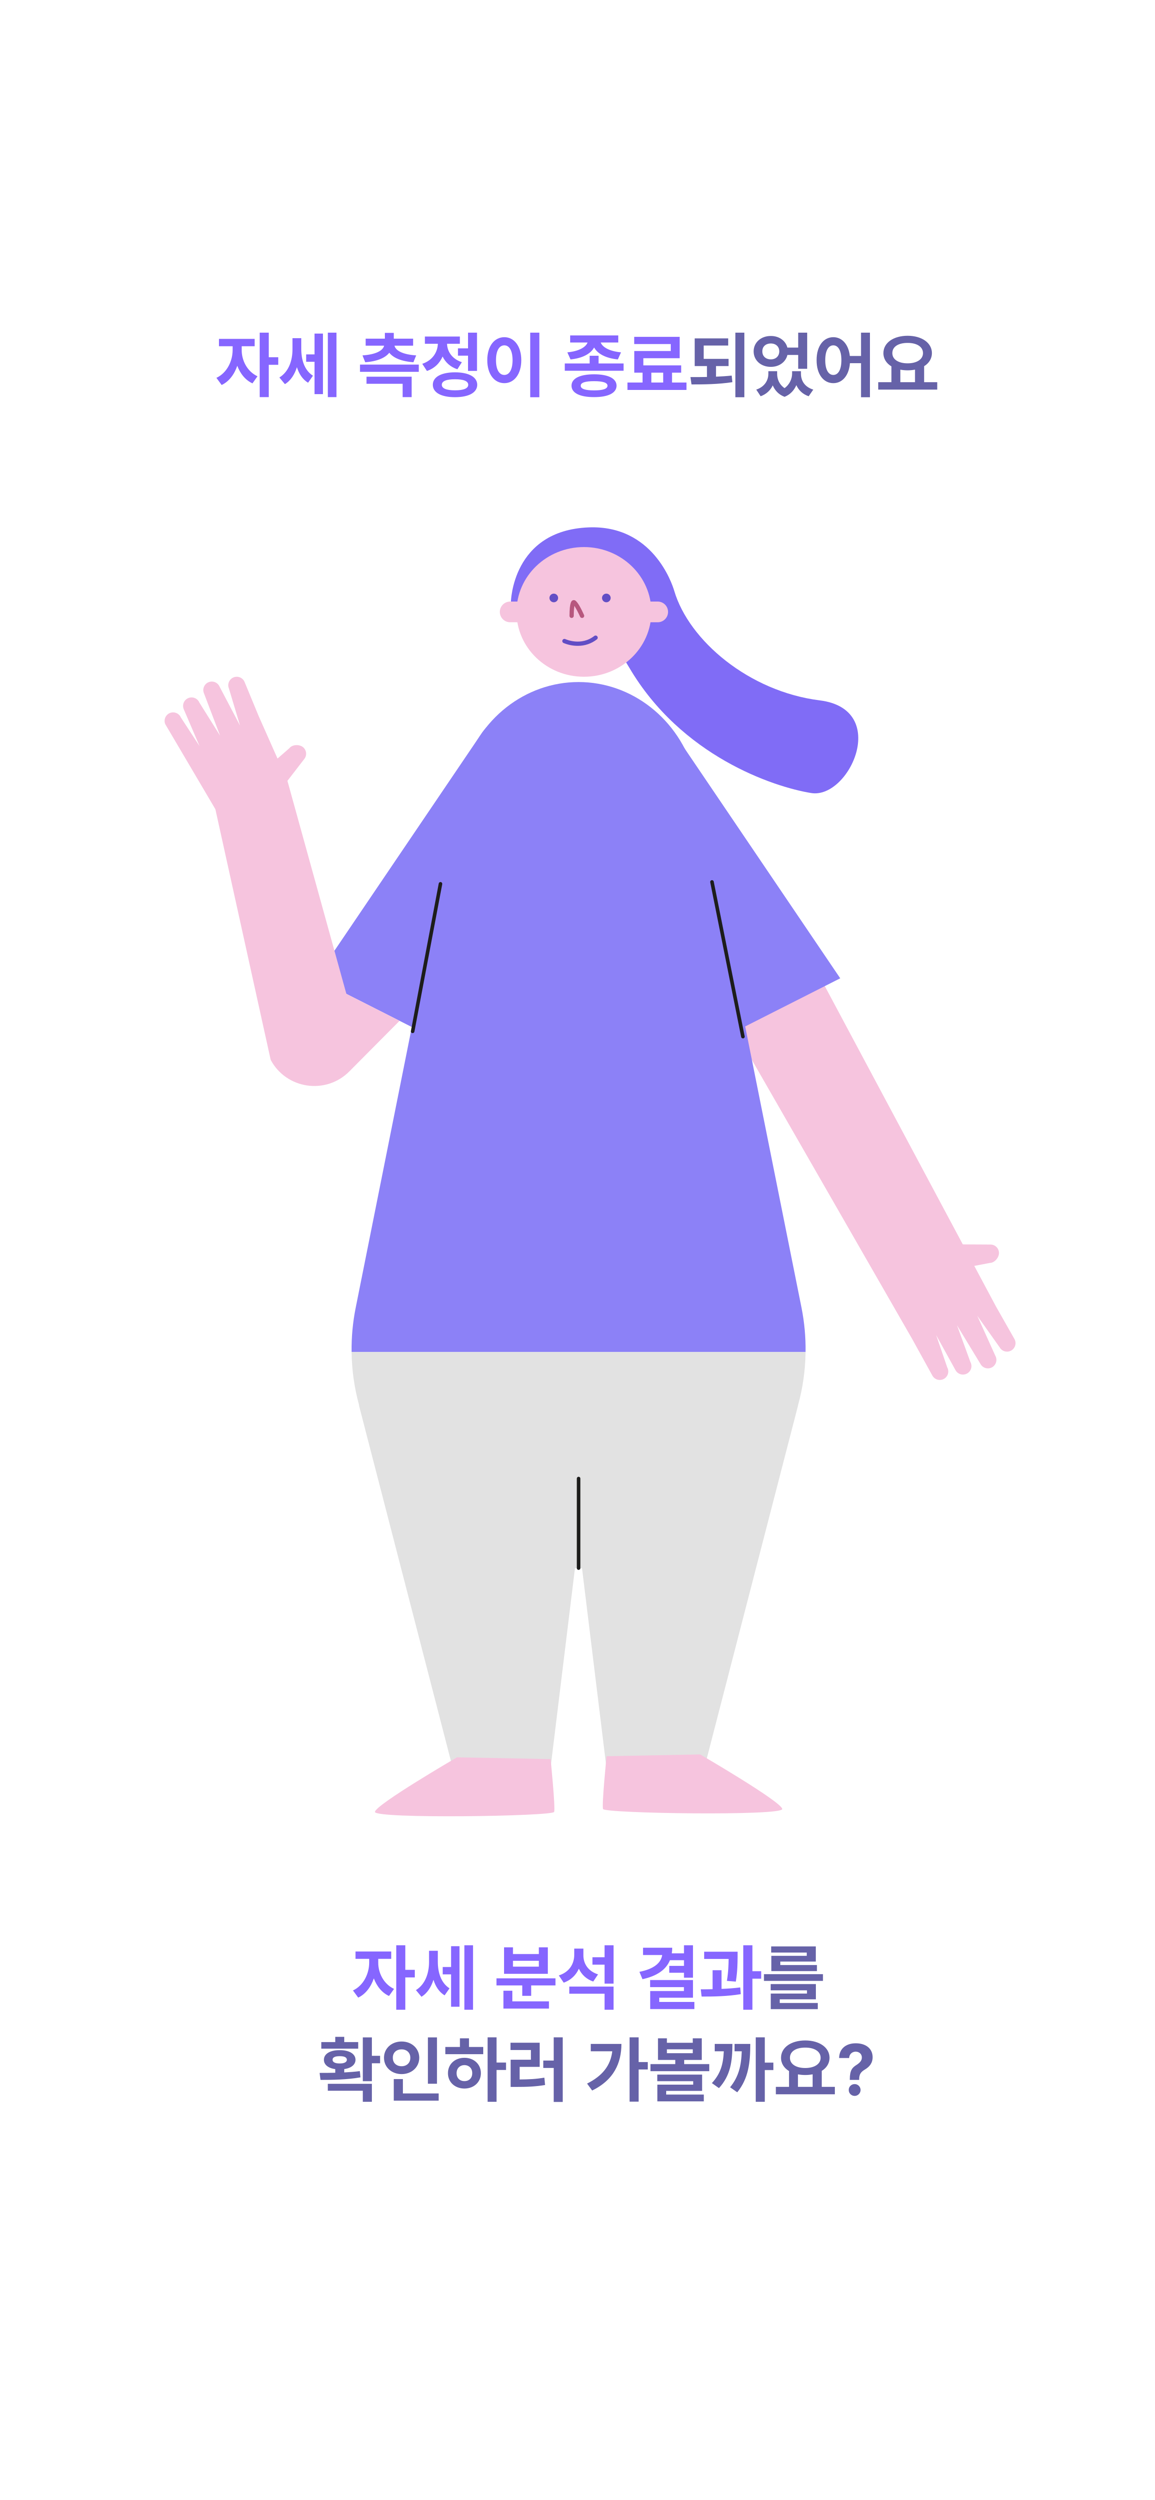 <svg width="414" height="896" viewBox="0 0 414 896" fill="none" xmlns="http://www.w3.org/2000/svg">
<rect width="414" height="896" fill="white"/>
<path d="M135.581 703.527V702.105H140.228V699.465H127.431V702.105H132.331V703.527C132.306 707.349 130.363 711.64 126.517 713.43L128.396 715.994C131.062 714.737 132.966 712.147 133.994 709.101C135.035 711.868 136.863 714.229 139.44 715.41L141.243 712.871C137.447 711.106 135.568 707.044 135.581 703.527ZM142.03 720.336H145.28V708.758H148.683V706.041H145.28V697.23H142.03V720.336ZM156.935 703.045V699.211H153.786V703.197C153.786 707.107 152.517 711.183 149.089 713.303L151.069 715.689C153.164 714.42 154.548 712.224 155.373 709.608C156.109 711.97 157.366 713.976 159.372 715.182L161.124 712.668C157.963 710.649 156.922 706.79 156.935 703.045ZM158.687 707.666H161.683V719.27H164.704V697.561H161.683V705.025H158.687V707.666ZM166.456 720.336H169.554V697.23H166.456V720.336ZM199.108 709.088H177.958V711.627H187.2V715.359H190.399V711.627H199.108V709.088ZM180.446 719.93H196.772V717.34H183.646V713.531H180.446V719.93ZM180.675 707.463H196.366V697.967H193.142V700.379H183.874V697.967H180.675V707.463ZM183.874 704.898V702.791H193.142V704.898H183.874ZM209.112 700.836V698.424H205.837V700.633C205.824 703.794 204.174 706.815 200.302 708.047L202.054 710.637C204.656 709.71 206.472 707.92 207.487 705.635C208.465 707.729 210.166 709.393 212.642 710.23L214.368 707.666C210.712 706.511 209.1 703.718 209.112 700.836ZM204.06 714.598H216.704V720.336H219.929V712.033H204.06V714.598ZM212.362 704.188H216.704V710.992H219.929V697.23H216.704V701.521H212.362V704.188ZM248.392 697.23H245.167V700.125H240.8C240.901 699.49 240.952 698.817 240.952 698.119H230.491V700.734H237.359C236.928 703.515 234.49 705.711 229.196 706.752L230.288 709.393C235.404 708.275 238.705 706.054 240.14 702.588H245.167V704.619H239.886V707.082H245.167V708.859H248.392V697.23ZM233.03 712.236H245.142V713.633H233.056V720.107H248.899V717.543H236.306V716.02H248.392V709.697H233.03V712.236ZM264.388 699.541H252.403V702.131H261.163C261.138 704.175 261.087 706.65 260.554 710.002L263.753 710.256C264.362 706.409 264.362 703.565 264.388 701.395V699.541ZM251.185 713.023L251.489 715.613C255.539 715.639 260.77 715.55 265.53 714.75L265.327 712.338C263.194 712.617 260.896 712.782 258.624 712.871V706.168H255.425V712.973C253.927 713.011 252.479 713.023 251.185 713.023ZM266.419 720.336H269.694V709.215H272.843V706.523H269.694V697.23H266.419V720.336Z" fill="#8666FF"/>
<path d="M294.983 707.59H273.833V710.002H294.983V707.59ZM276.245 713.379H289.245V714.547H276.271V720.133H293.13V717.924H279.495V716.604H292.444V711.145H276.245V713.379ZM276.423 699.846H289.169V701.014H276.474V706.498H292.825V704.314H279.698V703.07H292.419V697.637H276.423V699.846ZM133.296 730.256H130.046V745.947H133.296V739.523H136.241V736.857H133.296V730.256ZM114.558 742.977L114.888 745.49C118.963 745.49 124.32 745.439 129.208 744.576L128.979 742.342C127.202 742.57 125.298 742.71 123.394 742.812V741.618C125.869 741.263 127.418 740.044 127.431 738.279C127.418 736.134 125.171 734.813 121.769 734.826C118.341 734.813 116.094 736.134 116.106 738.279C116.094 740.044 117.655 741.275 120.169 741.631V742.926C118.163 742.977 116.246 742.977 114.558 742.977ZM115.167 734.293H128.396V731.932H123.394V730.053H120.169V731.932H115.167V734.293ZM117.503 749.375H130.046V753.336H133.296V746.887H117.503V749.375ZM119.204 738.279C119.191 737.378 120.118 736.984 121.769 736.984C123.394 736.984 124.32 737.378 124.333 738.279C124.32 739.117 123.394 739.612 121.769 739.6C120.118 739.612 119.191 739.117 119.204 738.279ZM156.63 730.256H153.38V746.861H156.63V730.256ZM137.638 737.543C137.638 740.983 140.405 743.408 143.96 743.408C147.502 743.408 150.27 740.983 150.282 737.543C150.27 734.153 147.502 731.716 143.96 731.729C140.405 731.716 137.638 734.153 137.638 737.543ZM140.812 737.543C140.786 735.664 142.145 734.534 143.96 734.547C145.712 734.534 147.07 735.664 147.083 737.543C147.07 739.473 145.712 740.59 143.96 740.59C142.145 740.59 140.786 739.473 140.812 737.543ZM141.142 752.93H157.239V750.34H144.417V745.186H141.142V752.93ZM177.983 730.23H174.784V753.336H177.983V741.936H181.386V739.27H177.983V730.23ZM159.626 736.273H173.21V733.684H168.106V730.586H164.856V733.684H159.626V736.273ZM160.565 743.078C160.553 746.303 163.066 748.575 166.481 748.588C169.846 748.575 172.372 746.303 172.372 743.078C172.372 739.854 169.846 737.556 166.481 737.568C163.066 737.556 160.553 739.854 160.565 743.078ZM163.663 743.078C163.663 741.301 164.844 740.209 166.481 740.184C168.094 740.209 169.274 741.301 169.274 743.078C169.274 744.868 168.094 745.935 166.481 745.922C164.844 745.935 163.663 744.868 163.663 743.078ZM201.698 730.23H198.474V738.559H194.741V741.199H198.474V753.387H201.698V730.23ZM182.985 734.775H190.298V738.254H183.036V748.004H184.94C188.812 748.017 191.948 747.89 195.376 747.318L195.122 744.678C192.139 745.198 189.447 745.312 186.261 745.338V740.818H193.446V732.16H182.985V734.775ZM228.917 730.23H225.667V753.285H228.917V741.758H232.192V739.092H228.917V730.23ZM210.433 746.811L212.261 749.299C220.03 745.478 222.722 739.498 222.747 732.592H211.753V735.232H219.459C218.85 740.387 215.904 744.068 210.433 746.811ZM239.048 730.586H235.849V738.33H242.044V739.828H233.157V742.367H254.231V739.828H245.243V738.33H251.54V730.586H248.315V732.186H239.048V730.586ZM235.595 745.947H248.468V747.191H235.62V753.184H252.276V750.746H238.794V749.426H251.667V743.586H235.595V745.947ZM239.048 735.918V734.521H248.315V735.918H239.048ZM274.138 730.23H270.888V753.336H274.138V741.961H277.21V739.295H274.138V730.23ZM255.171 746.633L257.71 748.436C261.849 743.891 262.509 738.939 262.534 732.592H256.187V735.232H259.437C259.233 739.841 258.319 743.218 255.171 746.633ZM261.696 748.131L264.261 749.934C268.349 744.906 268.92 739.181 268.933 732.592H263.296V735.232H265.873C265.695 740.311 264.832 744.271 261.696 748.131ZM299.249 747.979H294.552V742.253C296.291 741.174 297.332 739.562 297.345 737.568C297.332 733.823 293.638 731.36 288.636 731.348C283.608 731.36 279.952 733.823 279.952 737.568C279.952 739.6 281.031 741.237 282.821 742.316V747.979H278.099V750.645H299.249V747.979ZM283.151 737.568C283.151 735.245 285.322 733.899 288.636 733.912C291.898 733.899 294.133 735.245 294.146 737.568C294.133 739.828 291.898 741.225 288.636 741.225C285.322 741.225 283.151 739.828 283.151 737.568ZM286.021 747.979V743.497C286.833 743.649 287.709 743.738 288.636 743.738C289.562 743.738 290.451 743.649 291.276 743.484V747.979H286.021ZM304.606 745.211V745.49H307.958V745.211C307.971 743.434 308.605 742.608 310.04 741.758C311.703 740.755 312.782 739.435 312.782 737.34C312.782 734.204 310.281 732.363 306.739 732.363C303.489 732.363 300.836 734.077 300.772 737.645H304.378C304.429 736.159 305.533 735.372 306.714 735.359C307.945 735.372 308.936 736.197 308.923 737.467C308.936 738.635 308.085 739.422 306.993 740.133C305.47 741.085 304.619 742.05 304.606 745.211ZM304.226 749.096C304.2 750.276 305.165 751.229 306.358 751.229C307.488 751.229 308.466 750.276 308.466 749.096C308.466 747.928 307.488 746.976 306.358 746.988C305.165 746.976 304.2 747.928 304.226 749.096Z" fill="#6662A8"/>
<path d="M258.863 361.358L326.984 479.962L334.196 493.033C334.585 493.74 335.238 494.264 336.013 494.489C336.787 494.714 337.619 494.622 338.326 494.234C339.033 493.845 339.557 493.191 339.782 492.416C340.007 491.641 339.916 490.809 339.527 490.101L335.555 478.524L342.497 491.108C342.886 491.815 343.54 492.338 344.314 492.563C345.089 492.787 345.92 492.695 346.627 492.307C347.334 491.918 347.858 491.265 348.083 490.49C348.308 489.716 348.216 488.883 347.828 488.176L343.03 475.011L351.443 488.883C351.832 489.59 352.486 490.113 353.261 490.339C354.036 490.564 354.868 490.472 355.576 490.083C356.282 489.694 356.805 489.04 357.03 488.265C357.255 487.49 357.163 486.658 356.774 485.951L350.293 471.603L358.298 482.884C358.491 483.234 358.75 483.543 359.062 483.792C359.374 484.042 359.731 484.228 360.115 484.339C360.499 484.45 360.9 484.485 361.297 484.441C361.694 484.397 362.079 484.275 362.428 484.082C363.135 483.693 363.659 483.039 363.884 482.264C364.11 481.489 364.018 480.657 363.629 479.95L357.001 468.281L349.228 453.731L354.762 452.671C356.442 452.671 358.061 450.815 358.077 449.132C358.079 448.733 358.002 448.336 357.852 447.966C357.701 447.596 357.479 447.259 357.197 446.975C356.916 446.691 356.582 446.465 356.214 446.31C355.845 446.156 355.45 446.075 355.05 446.073L345.108 446.019L290.101 343.066" fill="#F6C4DE"/>
<path d="M287.298 468.714C288.339 473.944 288.825 479.27 288.746 484.602H126.027C125.954 479.28 126.445 473.964 127.49 468.745L165.81 277.159C168.597 267.445 174.2 259.27 181.499 253.528C188.798 247.787 197.816 244.46 207.379 244.46C226.499 244.46 243.389 257.717 248.934 277.159L287.298 468.714Z" fill="#8C81F7"/>
<path d="M126.027 484.602H288.747C288.669 491.066 287.759 497.492 286.037 503.723L286.067 503.707L252.706 632.738H217.269L208.616 562.043H206.092L197.454 632.738H162.03L128.666 503.707L128.742 503.769C128.743 503.747 128.738 503.726 128.727 503.707C127.01 497.481 126.103 491.06 126.027 484.602Z" fill="#E2E2E2"/>
<path d="M163.811 629.868C163.811 629.868 134.549 646.885 134.391 649.43C134.233 651.974 198.162 651.02 198.636 649.43C199.111 647.839 197.362 630.505 197.362 630.505" fill="#F6C4DE"/>
<path d="M250.969 628.833C250.969 628.833 280.231 645.85 280.389 648.394C280.548 650.939 216.618 649.983 216.144 648.394C215.67 646.806 217.419 629.468 217.419 629.468" fill="#F6C4DE"/>
<path d="M301.174 350.646L251.351 375.885L215.684 275.874C214.485 272.512 214.553 268.828 215.876 265.513C217.199 262.198 219.685 259.478 222.868 257.865C226.053 256.252 229.717 255.856 233.172 256.751C236.628 257.646 239.639 259.771 241.64 262.726L301.174 350.646Z" fill="#8C81F7"/>
<path d="M113.172 350.663L162.995 375.903L198.662 275.892C199.861 272.53 199.793 268.847 198.47 265.532C197.148 262.217 194.661 259.498 191.477 257.885C188.293 256.272 184.63 255.875 181.174 256.769C177.718 257.664 174.707 259.788 172.706 262.744L113.172 350.663Z" fill="#8C81F7"/>
<path d="M183.133 215.759C183.133 215.759 183.533 190.132 210.98 189.031C233.897 188.11 240.87 209.036 241.675 211.769C246.937 229.579 268.477 247.858 293.824 251.03C319.17 254.201 304.452 286.467 290.764 284.246C277.076 282.026 244.179 270.941 225.57 239.325C206.962 207.71 183.133 220.432 183.133 218.096V215.759Z" fill="#806CF6"/>
<path d="M209.307 242.566C222.653 242.566 233.473 232.16 233.473 219.323C233.473 206.486 222.653 196.08 209.307 196.08C195.96 196.08 185.141 206.486 185.141 219.323C185.141 232.16 195.96 242.566 209.307 242.566Z" fill="#F6C4DE"/>
<path d="M227.484 215.611H235.747C236.732 215.611 237.676 216.002 238.372 216.698C239.068 217.394 239.459 218.338 239.459 219.323C239.459 220.307 239.068 221.251 238.372 221.948C237.676 222.644 236.732 223.035 235.747 223.035H227.484V215.611Z" fill="#F6C4DE"/>
<path d="M191.129 223.035H182.866C182.379 223.035 181.896 222.939 181.446 222.752C180.995 222.566 180.586 222.292 180.241 221.947C179.897 221.603 179.623 221.194 179.437 220.743C179.25 220.293 179.154 219.81 179.154 219.323C179.154 218.835 179.25 218.353 179.437 217.902C179.623 217.452 179.897 217.043 180.241 216.698C180.586 216.353 180.995 216.08 181.446 215.893C181.896 215.707 182.379 215.611 182.866 215.611H191.129V223.037V223.035Z" fill="#F6C4DE"/>
<path d="M198.499 215.871C199.355 215.871 200.049 215.177 200.049 214.321C200.049 213.465 199.355 212.771 198.499 212.771C197.643 212.771 196.949 213.465 196.949 214.321C196.949 215.177 197.643 215.871 198.499 215.871Z" fill="#624EC5"/>
<path d="M217.339 215.871C218.195 215.871 218.889 215.177 218.889 214.321C218.889 213.465 218.195 212.771 217.339 212.771C216.483 212.771 215.789 213.465 215.789 214.321C215.789 215.177 216.483 215.871 217.339 215.871Z" fill="#624EC5"/>
<path d="M208.629 221.485C208.48 221.486 208.334 221.443 208.209 221.363C208.084 221.282 207.986 221.167 207.925 221.031C207.332 219.695 206.65 218.401 205.885 217.156C205.727 218.339 205.652 219.531 205.659 220.725C205.659 220.928 205.578 221.122 205.434 221.266C205.291 221.409 205.097 221.49 204.894 221.49C204.691 221.49 204.496 221.409 204.353 221.266C204.209 221.122 204.129 220.928 204.129 220.725C204.129 215.904 204.868 215.427 205.149 215.249C205.285 215.158 205.442 215.104 205.605 215.092C205.768 215.08 205.931 215.11 206.079 215.18C207.01 215.598 208.374 218.254 209.337 220.406C209.38 220.498 209.404 220.598 209.407 220.699C209.411 220.801 209.394 220.902 209.358 220.997C209.323 221.092 209.268 221.178 209.198 221.252C209.129 221.326 209.045 221.385 208.952 221.426C208.85 221.469 208.74 221.489 208.629 221.485Z" fill="#B7577E"/>
<path d="M207.096 231.483C205.346 231.488 203.612 231.141 201.998 230.464C201.906 230.422 201.823 230.362 201.755 230.288C201.686 230.214 201.633 230.127 201.598 230.032C201.563 229.937 201.547 229.836 201.551 229.735C201.556 229.634 201.58 229.535 201.623 229.444C201.665 229.352 201.725 229.269 201.799 229.201C201.873 229.132 201.96 229.079 202.055 229.044C202.149 229.009 202.25 228.993 202.351 228.998C202.452 229.002 202.551 229.026 202.643 229.069C202.869 229.176 208.313 231.619 213.006 227.952C213.085 227.89 213.177 227.843 213.274 227.816C213.372 227.788 213.474 227.78 213.574 227.793C213.675 227.805 213.772 227.837 213.86 227.887C213.948 227.938 214.025 228.005 214.087 228.085C214.15 228.165 214.196 228.256 214.223 228.353C214.251 228.451 214.258 228.553 214.246 228.654C214.233 228.754 214.201 228.851 214.15 228.939C214.1 229.027 214.032 229.104 213.952 229.166C211.995 230.692 209.578 231.509 207.096 231.483Z" fill="#624EC5"/>
<path d="M266.284 372.181C266.137 372.181 265.995 372.13 265.881 372.037C265.767 371.944 265.689 371.815 265.659 371.671L254.574 316.229C254.558 316.146 254.559 316.061 254.575 315.978C254.592 315.895 254.625 315.817 254.673 315.747C254.72 315.678 254.781 315.618 254.852 315.572C254.922 315.526 255.001 315.494 255.084 315.479C255.167 315.463 255.252 315.463 255.335 315.48C255.417 315.497 255.496 315.53 255.566 315.577C255.635 315.625 255.695 315.686 255.741 315.756C255.787 315.827 255.819 315.906 255.834 315.989L266.921 371.431C266.938 371.514 266.937 371.599 266.92 371.681C266.903 371.764 266.87 371.843 266.823 371.912C266.775 371.982 266.715 372.042 266.644 372.088C266.573 372.134 266.494 372.165 266.411 372.181C266.369 372.184 266.326 372.184 266.284 372.181Z" fill="#1D1D1B"/>
<path d="M147.912 370.289C147.873 370.293 147.833 370.293 147.794 370.289C147.712 370.274 147.633 370.242 147.563 370.196C147.493 370.151 147.432 370.092 147.385 370.022C147.338 369.953 147.304 369.876 147.287 369.794C147.27 369.712 147.269 369.627 147.284 369.545L157.26 316.665C157.276 316.582 157.307 316.504 157.353 316.433C157.398 316.363 157.458 316.303 157.527 316.255C157.596 316.208 157.674 316.175 157.756 316.157C157.838 316.14 157.922 316.139 158.005 316.155C158.087 316.17 158.166 316.201 158.236 316.247C158.306 316.293 158.367 316.352 158.414 316.421C158.461 316.49 158.495 316.568 158.512 316.65C158.529 316.732 158.53 316.817 158.515 316.899L148.541 369.779C148.511 369.924 148.432 370.053 148.317 370.146C148.203 370.239 148.059 370.29 147.912 370.289Z" fill="#1D1D1B"/>
<path d="M207.391 562.686C207.222 562.686 207.06 562.618 206.941 562.499C206.821 562.379 206.754 562.217 206.754 562.048V529.944C206.754 529.774 206.821 529.612 206.941 529.493C207.06 529.373 207.222 529.306 207.391 529.306C207.56 529.306 207.722 529.373 207.842 529.493C207.962 529.612 208.029 529.774 208.029 529.944V562.048C208.029 562.217 207.962 562.379 207.842 562.499C207.722 562.618 207.56 562.686 207.391 562.686Z" fill="#1D1D1B"/>
<path d="M143.225 365.889L124.155 356.229L103.028 279.876L109.095 272.006C109.588 271.367 109.806 270.559 109.702 269.759C109.598 268.959 109.181 268.233 108.542 267.741C107.211 266.721 104.744 266.844 103.719 268.175L99.479 271.887L92.784 256.812L87.657 244.409C87.339 243.667 86.739 243.083 85.989 242.783C85.239 242.484 84.401 242.495 83.66 242.813C82.919 243.132 82.335 243.731 82.036 244.481C81.737 245.23 81.748 246.067 82.066 246.808L86.041 260.065L78.712 246.132C78.392 245.391 77.792 244.807 77.043 244.508C76.293 244.209 75.455 244.22 74.714 244.539C74.347 244.696 74.014 244.925 73.736 245.211C73.457 245.497 73.237 245.835 73.089 246.206C72.941 246.577 72.868 246.974 72.873 247.373C72.878 247.773 72.963 248.167 73.121 248.534L78.892 263.69L71.461 251.815C71.142 251.073 70.542 250.489 69.793 250.189C69.043 249.89 68.205 249.901 67.463 250.219C66.722 250.538 66.138 251.138 65.839 251.888C65.54 252.638 65.552 253.475 65.87 254.217L71.527 267.428L64.838 257.179C64.68 256.812 64.452 256.479 64.166 256.2C63.88 255.921 63.541 255.702 63.171 255.553C62.8 255.405 62.403 255.332 62.004 255.337C61.604 255.342 61.21 255.425 60.843 255.583C60.475 255.741 60.143 255.969 59.864 256.255C59.585 256.541 59.365 256.879 59.217 257.25C59.069 257.621 58.995 258.017 59 258.417C59.005 258.816 59.089 259.211 59.247 259.578L77.202 290.049L97.026 379.893C102.65 390.394 116.825 392.466 125.22 384.015L143.225 365.889Z" fill="#F6C4DE"/>
<path d="M86.636 125.527V124.105H91.282V121.465H78.485V124.105H83.386V125.527C83.36 129.349 81.418 133.64 77.571 135.43L79.45 137.994C82.116 136.737 84.02 134.147 85.049 131.101C86.09 133.868 87.918 136.229 90.495 137.41L92.298 134.871C88.502 133.106 86.623 129.044 86.636 125.527ZM93.085 142.336H96.335V130.758H99.737V128.041H96.335V119.23H93.085V142.336ZM107.989 125.045V121.211H104.841V125.197C104.841 129.107 103.571 133.183 100.144 135.303L102.124 137.689C104.219 136.42 105.603 134.224 106.428 131.608C107.164 133.97 108.421 135.976 110.427 137.182L112.179 134.668C109.018 132.649 107.977 128.79 107.989 125.045ZM109.741 129.666H112.737V141.27H115.759V119.561H112.737V127.025H109.741V129.666ZM117.511 142.336H120.608V119.23H117.511V142.336ZM150.112 130.682H129.038V133.271H150.112V130.682ZM129.927 127.381L130.917 129.844C135.145 129.526 138.09 128.295 139.537 126.429C140.997 128.295 143.93 129.526 148.183 129.844L149.173 127.381C144.12 127.063 141.784 125.565 141.403 123.902H148.081V121.389H141.149V119.307H137.95V121.389H131.069V123.902H137.684C137.29 125.565 134.941 127.063 129.927 127.381ZM131.374 137.562H144.323V142.336H147.548V135.023H131.374V137.562ZM170.983 119.23H167.759V124.867H164.153V127.482H167.759V132.941H170.983V119.23ZM151.356 130.402L153.032 132.967C155.774 132.027 157.628 130.136 158.644 127.787C159.646 129.856 161.411 131.532 163.95 132.357L165.55 129.818C161.957 128.625 160.307 125.908 160.243 123.217H164.839V120.627H152.296V123.217H156.942C156.866 126.111 155.14 129.133 151.356 130.402ZM155.14 137.918C155.14 140.724 158.161 142.361 163.087 142.361C168.025 142.361 171.047 140.724 171.06 137.918C171.047 135.112 168.025 133.462 163.087 133.449C158.161 133.462 155.14 135.112 155.14 137.918ZM158.364 137.918C158.364 136.585 160.027 135.925 163.087 135.938C166.159 135.925 167.822 136.585 167.835 137.918C167.822 139.238 166.159 139.898 163.087 139.898C160.027 139.898 158.364 139.238 158.364 137.918ZM193.327 119.23H190.052V142.387H193.327V119.23ZM174.665 129.082C174.652 134.16 177.229 137.334 180.784 137.334C184.263 137.334 186.853 134.16 186.853 129.082C186.853 124.042 184.263 120.855 180.784 120.855C177.229 120.855 174.652 124.042 174.665 129.082ZM177.788 129.082C177.775 125.654 178.981 123.775 180.784 123.775C182.536 123.775 183.717 125.654 183.729 129.082C183.717 132.522 182.536 134.401 180.784 134.389C178.981 134.401 177.775 132.522 177.788 129.082ZM214.554 127.508H211.354V130.275H202.442V132.891H223.517V130.275H214.554V127.508ZM203.356 126.289L204.499 128.828C208.841 128.396 211.735 126.771 212.954 124.55C214.186 126.784 217.105 128.396 221.46 128.828L222.603 126.289C218.261 125.883 215.899 124.347 215.328 122.76H221.612V120.221H204.372V122.76H210.605C210.021 124.359 207.66 125.883 203.356 126.289ZM204.854 138.248C204.854 140.876 207.889 142.349 212.954 142.336C217.981 142.349 220.978 140.876 221.003 138.248C220.978 135.62 217.981 134.16 212.954 134.16C207.889 134.16 204.854 135.62 204.854 138.248ZM208.155 138.248C208.143 137.144 209.717 136.623 212.954 136.623C216.115 136.623 217.74 137.144 217.753 138.248C217.74 139.378 216.115 139.924 212.954 139.924C209.717 139.924 208.143 139.378 208.155 138.248ZM246.063 137.105H240.884V133.576H244.159V130.961H230.601V128.396H243.626V120.729H227.325V123.318H240.427V125.807H227.351V133.576H230.321V137.105H224.913V139.771H246.063V137.105ZM233.47 137.105V133.576H237.71V137.105H233.47Z" fill="#8666FF"/>
<path d="M261.146 128.625H252.233V123.852H261.019V121.287H249.009V131.215H253.401V135.112C251.332 135.163 249.326 135.163 247.485 135.15L247.866 137.791C252.208 137.791 257.464 137.753 262.517 136.979L262.263 134.617C260.46 134.808 258.556 134.935 256.651 135.011V131.215H261.146V128.625ZM263.583 142.387H266.808V119.23H263.583V142.387ZM278.563 133.982V133.043H275.415V133.982C275.402 136.28 274.12 138.629 271.073 139.645L272.647 142.031C274.742 141.257 276.164 139.86 276.989 138.134C277.751 139.937 279.109 141.447 281.229 142.234C283.324 141.396 284.683 139.822 285.444 138.045C286.244 139.835 287.666 141.27 289.862 142.031L291.513 139.645C288.364 138.68 287.107 136.395 287.095 133.982V133.043H283.921V133.982C283.896 135.696 283.121 137.728 281.217 139.124C279.325 137.816 278.551 135.874 278.563 133.982ZM270.134 125.934C270.134 129.184 272.774 131.507 276.304 131.494C279.249 131.507 281.636 129.78 282.245 127.229H286.104V132.18H289.329V119.23H286.104V124.588H282.232C281.598 122.1 279.224 120.398 276.304 120.424C272.774 120.398 270.134 122.747 270.134 125.934ZM273.257 125.934C273.231 124.169 274.526 123.103 276.304 123.115C278.03 123.103 279.312 124.169 279.325 125.934C279.312 127.698 278.03 128.815 276.304 128.803C274.526 128.815 273.231 127.698 273.257 125.934ZM298.698 120.855C295.194 120.855 292.681 124.042 292.706 129.082C292.681 134.16 295.194 137.334 298.698 137.334C301.923 137.334 304.31 134.617 304.652 130.174H308.626V142.387H311.825V119.23H308.626V127.584H304.614C304.157 123.42 301.821 120.855 298.698 120.855ZM295.804 129.082C295.791 125.654 296.972 123.775 298.698 123.775C300.438 123.775 301.593 125.654 301.593 129.082C301.593 132.522 300.438 134.401 298.698 134.389C296.972 134.401 295.791 132.522 295.804 129.082ZM335.946 136.979H331.249V131.253C332.988 130.174 334.029 128.562 334.042 126.568C334.029 122.823 330.335 120.36 325.333 120.348C320.306 120.36 316.649 122.823 316.649 126.568C316.649 128.6 317.729 130.237 319.519 131.316V136.979H314.796V139.645H335.946V136.979ZM319.849 126.568C319.849 124.245 322.02 122.899 325.333 122.912C328.596 122.899 330.83 124.245 330.843 126.568C330.83 128.828 328.596 130.225 325.333 130.225C322.02 130.225 319.849 128.828 319.849 126.568ZM322.718 136.979V132.497C323.53 132.649 324.406 132.738 325.333 132.738C326.26 132.738 327.148 132.649 327.974 132.484V136.979H322.718Z" fill="#6662A8"/>
</svg>
